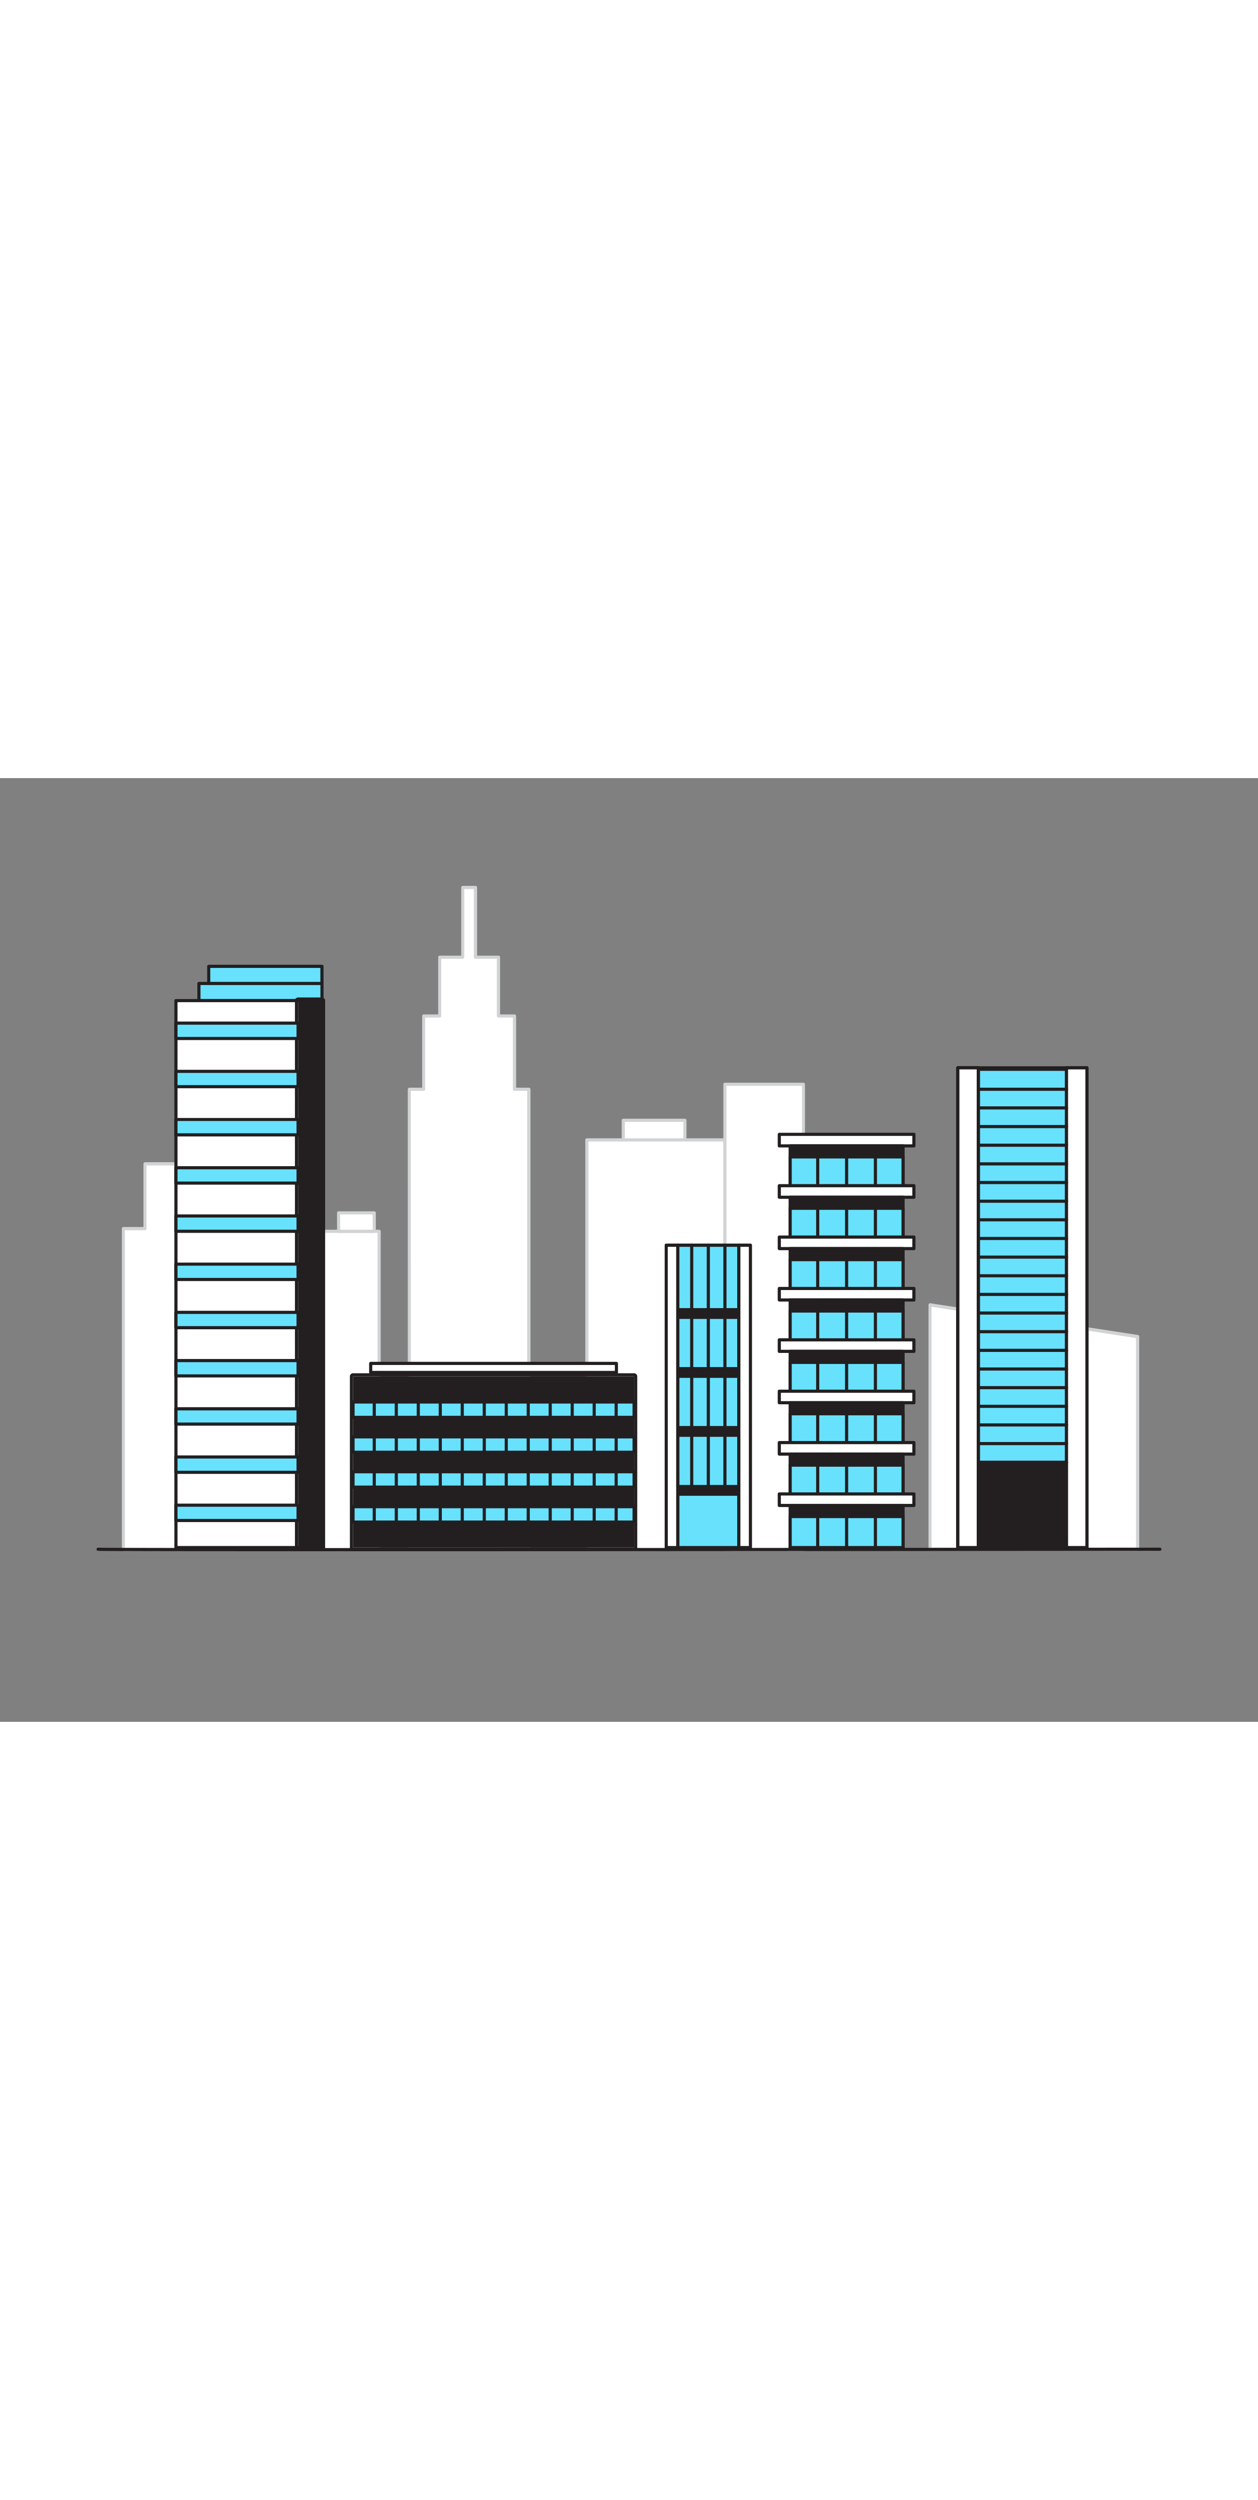 <svg xmlns="http://www.w3.org/2000/svg" viewBox="0 0 400 300" data-imageid="city-buildings-flatline-7d1fc" imageName="City buildings" class="illustrations_image" style="width: 151px;"><rect x="0" y="0" width="400" height="300" fill="#808080" stroke="none"/><g id="_227_city_buildings_flatline" data-name="#227_city_buildings_flatline"><rect x="198.18" y="108.78" width="19.6" height="6.29" fill="#fff"/><path d="M217.78,115.57h-19.6a.5.5,0,0,1-.5-.5v-6.29a.5.5,0,0,1,.5-.5h19.6a.51.51,0,0,1,.5.5v6.29A.5.5,0,0,1,217.78,115.57Zm-19.1-1h18.6v-5.29h-18.6Z" fill="#d1d3d4"/><rect x="94.78" y="144.06" width="25.77" height="101.21" fill="#fff"/><path d="M120.55,245.77H94.78a.5.5,0,0,1-.5-.5V144.06a.5.5,0,0,1,.5-.5h25.77a.5.5,0,0,1,.5.5V245.27A.5.5,0,0,1,120.55,245.77Zm-25.27-1h24.77V144.56H95.28Z" fill="#d1d3d4"/><polygon points="87.81 122.63 46.08 122.63 46.08 143.23 39.21 143.23 39.21 245.2 63.25 245.2 63.25 158.02 87.81 158.02 87.81 122.63" fill="#fff"/><path d="M63.25,245.7h-24a.5.5,0,0,1-.5-.5v-102a.5.5,0,0,1,.5-.5h6.37v-20.1a.5.5,0,0,1,.5-.5H87.81a.5.5,0,0,1,.5.5V158a.5.5,0,0,1-.5.5H63.75V245.2A.5.5,0,0,1,63.25,245.7Zm-23.54-1h23V158a.5.5,0,0,1,.5-.5H87.31V123.13H46.58v20.1a.5.5,0,0,1-.5.5H39.71Z" fill="#d1d3d4"/><polygon points="295.71 167.43 361.74 177.52 361.74 245.13 295.71 245.13 295.71 167.43" fill="#fff"/><path d="M361.74,245.63h-66a.5.5,0,0,1-.5-.5v-77.7a.52.52,0,0,1,.17-.38.51.51,0,0,1,.41-.11l66,10.08a.51.51,0,0,1,.42.5v67.61A.5.5,0,0,1,361.74,245.63Zm-65.53-1h65V178l-65-9.94Z" fill="#d1d3d4"/><rect x="186.6" y="115.02" width="43.91" height="130.18" fill="#fff"/><path d="M230.5,245.7H186.6a.5.5,0,0,1-.5-.5V115a.5.5,0,0,1,.5-.5h43.9a.5.5,0,0,1,.5.5V245.2A.5.5,0,0,1,230.5,245.7Zm-43.4-1H230V115.52H187.1Z" fill="#d1d3d4"/><rect x="230.5" y="97.33" width="24.94" height="147.94" fill="#fff"/><path d="M255.45,245.77H230.5a.5.5,0,0,1-.5-.5V97.33a.5.5,0,0,1,.5-.5h24.95a.5.5,0,0,1,.5.5V245.27A.5.5,0,0,1,255.45,245.77Zm-24.45-1H255V97.83H231Z" fill="#d1d3d4"/><polygon points="163.59 98.91 163.59 75.62 158.49 75.62 158.49 56.94 151.18 56.94 151.18 34.76 147.13 34.76 147.13 56.94 139.81 56.94 139.81 75.62 134.71 75.62 134.71 98.91 130.14 98.91 130.14 244.68 168.16 244.74 168.16 98.91 163.59 98.91" fill="#fff"/><path d="M168.16,245.24h0l-38-.07a.5.5,0,0,1-.5-.5V98.91a.51.51,0,0,1,.5-.5h4.07V75.62a.51.51,0,0,1,.5-.5h4.6V56.94a.5.5,0,0,1,.5-.5h6.82V34.76a.5.5,0,0,1,.5-.5h4.05a.5.5,0,0,1,.5.5V56.44h6.81a.5.5,0,0,1,.5.5V75.12h4.6a.5.5,0,0,1,.5.5V98.41h4.07a.51.51,0,0,1,.5.5V244.74a.49.49,0,0,1-.15.36A.5.5,0,0,1,168.16,245.24Zm-37.52-1.06,37,.06V99.41h-4.07a.5.5,0,0,1-.5-.5V76.12h-4.6a.5.5,0,0,1-.5-.5V57.44h-6.81a.5.5,0,0,1-.5-.5V35.26h-3.05V56.94a.5.5,0,0,1-.5.5h-6.82V75.62a.5.5,0,0,1-.5.5h-4.6V98.91a.5.5,0,0,1-.5.5h-4.07Z" fill="#d1d3d4"/><rect x="63.25" y="65.28" width="39.13" height="5.45" fill="#68e1fd" class="target-color"/><path d="M102.38,71.23H63.25a.5.5,0,0,1-.5-.5V65.28a.5.5,0,0,1,.5-.5h39.13a.51.51,0,0,1,.5.5v5.45A.51.51,0,0,1,102.38,71.23Zm-38.63-1h38.13V65.78H63.75Z" fill="#231f20"/><rect x="66.36" y="59.84" width="36.02" height="5.45" fill="#68e1fd" class="target-color"/><path d="M102.38,65.78h-36a.5.5,0,0,1-.5-.5V59.84a.5.5,0,0,1,.5-.5h36a.5.5,0,0,1,.5.5v5.44A.5.5,0,0,1,102.38,65.78Zm-35.52-1h35V60.34h-35Z" fill="#231f20"/><rect x="55.94" y="70.73" width="46.44" height="173.88" fill="#fff"/><path d="M102.38,245.11H55.94a.5.5,0,0,1-.5-.5V70.73a.5.5,0,0,1,.5-.5h46.44a.5.5,0,0,1,.5.5V244.61A.51.51,0,0,1,102.38,245.11Zm-45.94-1h45.44V71.23H56.44Z" fill="#231f20"/><rect x="94.78" y="70.73" width="7.6" height="173.88" fill="#231f20"/><path d="M102.38,70.73V244.61h-7.6V70.73h7.6m0-1h-7.6a1,1,0,0,0-1,1V244.61a1,1,0,0,0,1,1h7.6a1,1,0,0,0,1-1V70.73a1,1,0,0,0-1-1Z" fill="#231f20"/><rect x="55.94" y="77.89" width="38.84" height="4.87" fill="#68e1fd" class="target-color"/><path d="M94.78,83.27H55.94a.5.5,0,0,1-.5-.5V77.89a.5.5,0,0,1,.5-.5H94.78a.5.5,0,0,1,.5.5v4.88A.5.5,0,0,1,94.78,83.27Zm-38.34-1H94.28V78.39H56.44Z" fill="#231f20"/><rect x="55.94" y="93.22" width="38.84" height="4.87" fill="#68e1fd" class="target-color"/><path d="M94.78,98.59H55.94a.5.5,0,0,1-.5-.5V93.22a.5.5,0,0,1,.5-.5H94.78a.5.5,0,0,1,.5.5v4.87A.5.5,0,0,1,94.78,98.59Zm-38.34-1H94.28V93.72H56.44Z" fill="#231f20"/><rect x="55.94" y="108.54" width="38.84" height="4.87" fill="#68e1fd" class="target-color"/><path d="M94.78,113.91H55.94a.5.5,0,0,1-.5-.5v-4.87a.5.5,0,0,1,.5-.5H94.78a.5.5,0,0,1,.5.5v4.87A.5.5,0,0,1,94.78,113.91Zm-38.34-1H94.28V109H56.44Z" fill="#231f20"/><rect x="55.94" y="123.86" width="38.84" height="4.87" fill="#68e1fd" class="target-color"/><path d="M94.78,129.24H55.94a.5.5,0,0,1-.5-.5v-4.88a.5.5,0,0,1,.5-.5H94.78a.5.5,0,0,1,.5.5v4.88A.5.5,0,0,1,94.78,129.24Zm-38.34-1H94.28v-3.88H56.44Z" fill="#231f20"/><rect x="55.94" y="139.19" width="38.84" height="4.87" fill="#68e1fd" class="target-color"/><path d="M94.78,144.56H55.94a.5.5,0,0,1-.5-.5v-4.87a.5.5,0,0,1,.5-.5H94.78a.5.5,0,0,1,.5.5v4.87A.5.5,0,0,1,94.78,144.56Zm-38.34-1H94.28v-3.87H56.44Z" fill="#231f20"/><rect x="55.94" y="154.51" width="38.84" height="4.87" fill="#68e1fd" class="target-color"/><path d="M94.78,159.88H55.94a.5.5,0,0,1-.5-.5v-4.87a.5.5,0,0,1,.5-.5H94.78a.5.5,0,0,1,.5.5v4.87A.5.5,0,0,1,94.78,159.88Zm-38.34-1H94.28V155H56.44Z" fill="#231f20"/><rect x="55.94" y="169.83" width="38.84" height="4.87" fill="#68e1fd" class="target-color"/><path d="M94.78,175.21H55.94a.5.5,0,0,1-.5-.5v-4.88a.5.5,0,0,1,.5-.5H94.78a.5.5,0,0,1,.5.5v4.88A.5.5,0,0,1,94.78,175.21Zm-38.34-1H94.28v-3.88H56.44Z" fill="#231f20"/><rect x="55.94" y="185.16" width="38.84" height="4.87" fill="#68e1fd" class="target-color"/><path d="M94.78,190.53H55.94a.5.5,0,0,1-.5-.5v-4.87a.5.5,0,0,1,.5-.5H94.78a.5.5,0,0,1,.5.5V190A.5.5,0,0,1,94.78,190.53Zm-38.34-1H94.28v-3.87H56.44Z" fill="#231f20"/><rect x="55.94" y="200.48" width="38.84" height="4.87" fill="#68e1fd" class="target-color"/><path d="M94.78,205.85H55.94a.5.5,0,0,1-.5-.5v-4.87a.5.5,0,0,1,.5-.5H94.78a.5.5,0,0,1,.5.5v4.87A.5.5,0,0,1,94.78,205.85Zm-38.34-1H94.28V201H56.44Z" fill="#231f20"/><rect x="55.94" y="215.8" width="38.84" height="4.87" fill="#68e1fd" class="target-color"/><path d="M94.78,221.18H55.94a.5.5,0,0,1-.5-.5V215.8a.5.5,0,0,1,.5-.5H94.78a.5.5,0,0,1,.5.5v4.88A.5.5,0,0,1,94.78,221.18Zm-38.34-1H94.28V216.3H56.44Z" fill="#231f20"/><rect x="55.94" y="231.13" width="38.84" height="4.87" fill="#68e1fd" class="target-color"/><path d="M94.78,236.5H55.94a.5.5,0,0,1-.5-.5v-4.87a.5.5,0,0,1,.5-.5H94.78a.5.5,0,0,1,.5.5V236A.5.5,0,0,1,94.78,236.5Zm-38.34-1H94.28v-3.87H56.44Z" fill="#231f20"/><rect x="117.87" y="186.06" width="78.14" height="2.88" fill="#fff"/><path d="M196,189.44H117.87a.5.5,0,0,1-.5-.5v-2.88a.5.5,0,0,1,.5-.5H196a.5.5,0,0,1,.5.5v2.88A.5.5,0,0,1,196,189.44Zm-77.64-1h77.14v-1.88H118.37Z" fill="#231f20"/><rect x="112.25" y="190.19" width="89.37" height="54.41" fill="#231f20"/><path d="M201.62,190.19v54.42H112.25V190.19h89.37m0-1H112.25a1,1,0,0,0-1,1v54.42a1,1,0,0,0,1,1h89.37a1,1,0,0,0,1-1V190.19a1,1,0,0,0-1-1Z" fill="#231f20"/><rect x="112.25" y="198.32" width="89.37" height="4.89" fill="#68e1fd" class="target-color"/><path d="M201.62,203.71H112.25a.5.5,0,0,1-.5-.5v-4.89a.5.5,0,0,1,.5-.5h89.37a.5.5,0,0,1,.5.5v4.89A.5.5,0,0,1,201.62,203.71Zm-88.87-1h88.37v-3.89H112.75Z" fill="#231f20"/><path d="M119,203.71a.5.5,0,0,1-.5-.5v-4.89a.5.5,0,0,1,.5-.5.5.5,0,0,1,.5.5v4.89A.5.5,0,0,1,119,203.71Z" fill="#231f20"/><rect x="125.51" y="198.32" width="1" height="4.89" fill="#231f20"/><rect x="132.5" y="198.32" width="1" height="4.89" fill="#231f20"/><rect x="139.49" y="198.32" width="1" height="4.89" fill="#231f20"/><rect x="146.48" y="198.32" width="1" height="4.89" fill="#231f20"/><rect x="153.48" y="198.32" width="1" height="4.89" fill="#231f20"/><rect x="160.47" y="198.32" width="1" height="4.89" fill="#231f20"/><rect x="167.46" y="198.32" width="1" height="4.89" fill="#231f20"/><rect x="174.45" y="198.32" width="1" height="4.89" fill="#231f20"/><rect x="181.44" y="198.32" width="1" height="4.89" fill="#231f20"/><rect x="188.43" y="198.32" width="1" height="4.89" fill="#231f20"/><rect x="195.42" y="198.32" width="1" height="4.89" fill="#231f20"/><rect x="112.25" y="209.41" width="89.37" height="4.89" fill="#68e1fd" class="target-color"/><path d="M201.62,214.8H112.25a.5.5,0,0,1-.5-.5v-4.89a.5.5,0,0,1,.5-.5h89.37a.5.5,0,0,1,.5.5v4.89A.5.5,0,0,1,201.62,214.8Zm-88.87-1h88.37v-3.89H112.75Z" fill="#231f20"/><path d="M119,214.8a.5.5,0,0,1-.5-.5v-4.89a.5.5,0,0,1,.5-.5.5.5,0,0,1,.5.5v4.89A.5.5,0,0,1,119,214.8Z" fill="#231f20"/><rect x="125.51" y="209.41" width="1" height="4.89" fill="#231f20"/><rect x="132.5" y="209.41" width="1" height="4.89" fill="#231f20"/><rect x="139.49" y="209.41" width="1" height="4.89" fill="#231f20"/><rect x="146.48" y="209.41" width="1" height="4.89" fill="#231f20"/><rect x="153.48" y="209.41" width="1" height="4.89" fill="#231f20"/><rect x="160.47" y="209.41" width="1" height="4.89" fill="#231f20"/><rect x="167.46" y="209.41" width="1" height="4.89" fill="#231f20"/><rect x="174.45" y="209.41" width="1" height="4.89" fill="#231f20"/><rect x="181.44" y="209.41" width="1" height="4.89" fill="#231f20"/><rect x="188.43" y="209.41" width="1" height="4.89" fill="#231f20"/><rect x="195.42" y="209.41" width="1" height="4.89" fill="#231f20"/><rect x="112.25" y="220.5" width="89.37" height="4.89" fill="#68e1fd" class="target-color"/><path d="M201.62,225.89H112.25a.5.5,0,0,1-.5-.5V220.5a.5.5,0,0,1,.5-.5h89.37a.5.5,0,0,1,.5.5v4.89A.5.5,0,0,1,201.62,225.89Zm-88.87-1h88.37V221H112.75Z" fill="#231f20"/><path d="M119,225.89a.5.5,0,0,1-.5-.5V220.5a.5.5,0,0,1,.5-.5.5.5,0,0,1,.5.5v4.89A.5.5,0,0,1,119,225.89Z" fill="#231f20"/><rect x="125.51" y="220.5" width="1" height="4.89" fill="#231f20"/><rect x="132.5" y="220.5" width="1" height="4.89" fill="#231f20"/><rect x="139.49" y="220.5" width="1" height="4.89" fill="#231f20"/><rect x="146.48" y="220.5" width="1" height="4.89" fill="#231f20"/><rect x="153.48" y="220.5" width="1" height="4.89" fill="#231f20"/><rect x="160.47" y="220.5" width="1" height="4.89" fill="#231f20"/><rect x="167.46" y="220.5" width="1" height="4.89" fill="#231f20"/><rect x="174.45" y="220.5" width="1" height="4.89" fill="#231f20"/><rect x="181.44" y="220.5" width="1" height="4.89" fill="#231f20"/><rect x="188.43" y="220.5" width="1" height="4.89" fill="#231f20"/><rect x="195.42" y="220.5" width="1" height="4.89" fill="#231f20"/><rect x="112.25" y="231.59" width="89.37" height="4.89" fill="#68e1fd" class="target-color"/><path d="M201.62,237H112.25a.5.5,0,0,1-.5-.5v-4.89a.5.5,0,0,1,.5-.5h89.37a.5.5,0,0,1,.5.5v4.89A.5.5,0,0,1,201.62,237Zm-88.87-1h88.37v-3.89H112.75Z" fill="#231f20"/><path d="M119,237a.5.5,0,0,1-.5-.5v-4.89a.5.5,0,0,1,.5-.5.5.5,0,0,1,.5.5v4.89A.5.5,0,0,1,119,237Z" fill="#231f20"/><rect x="125.51" y="231.59" width="1" height="4.89" fill="#231f20"/><rect x="132.5" y="231.59" width="1" height="4.89" fill="#231f20"/><rect x="139.49" y="231.59" width="1" height="4.89" fill="#231f20"/><rect x="146.48" y="231.59" width="1" height="4.89" fill="#231f20"/><rect x="153.48" y="231.59" width="1" height="4.89" fill="#231f20"/><rect x="160.47" y="231.59" width="1" height="4.89" fill="#231f20"/><rect x="167.46" y="231.59" width="1" height="4.89" fill="#231f20"/><rect x="174.45" y="231.59" width="1" height="4.89" fill="#231f20"/><rect x="181.44" y="231.59" width="1" height="4.89" fill="#231f20"/><rect x="188.43" y="231.59" width="1" height="4.89" fill="#231f20"/><rect x="195.42" y="231.59" width="1" height="4.89" fill="#231f20"/><rect x="304.56" y="92.1" width="41.05" height="152.51" fill="#fff"/><path d="M345.61,245.11H304.56a.5.5,0,0,1-.5-.5V92.1a.5.5,0,0,1,.5-.5h41.05a.5.5,0,0,1,.5.5V244.61A.5.5,0,0,1,345.61,245.11Zm-40.55-1h40.05V92.6H305.06Z" fill="#231f20"/><rect x="311.06" y="92.57" width="28.06" height="124.92" fill="#68e1fd" class="target-color"/><path d="M339.11,218H311.06a.5.5,0,0,1-.5-.5V92.57a.5.5,0,0,1,.5-.5h28.05a.5.5,0,0,1,.5.5V217.48A.5.5,0,0,1,339.11,218Zm-27.55-1h27.05V93.07H311.56Z" fill="#231f20"/><rect x="304.56" y="92.1" width="6.5" height="152.51" fill="#fff"/><path d="M311.06,245.11h-6.5a.5.5,0,0,1-.5-.5V92.1a.5.5,0,0,1,.5-.5h6.5a.5.5,0,0,1,.5.5V244.61A.51.51,0,0,1,311.06,245.11Zm-6-1h5.5V92.6h-5.5Z" fill="#231f20"/><rect x="339.11" y="92.1" width="6.5" height="152.51" fill="#fff"/><path d="M345.61,245.11h-6.5a.51.51,0,0,1-.5-.5V92.1a.5.5,0,0,1,.5-.5h6.5a.5.5,0,0,1,.5.5V244.61A.5.5,0,0,1,345.61,245.11Zm-6-1h5.5V92.6h-5.5Z" fill="#231f20"/><path d="M339.11,99.41H311.06a.5.5,0,0,1-.5-.5.5.5,0,0,1,.5-.5h28.05a.5.5,0,0,1,.5.5A.5.5,0,0,1,339.11,99.41Z" fill="#231f20"/><path d="M339.11,105.34H311.06a.5.5,0,0,1-.5-.5.5.5,0,0,1,.5-.5h28.05a.5.5,0,0,1,.5.5A.5.5,0,0,1,339.11,105.34Z" fill="#231f20"/><path d="M339.11,111.27H311.06a.5.5,0,0,1,0-1h28.05a.5.5,0,0,1,0,1Z" fill="#231f20"/><path d="M339.11,117.2H311.06a.5.5,0,0,1-.5-.5.5.5,0,0,1,.5-.5h28.05a.5.5,0,0,1,.5.5A.5.5,0,0,1,339.11,117.2Z" fill="#231f20"/><path d="M339.11,123.13H311.06a.5.5,0,0,1-.5-.5.5.5,0,0,1,.5-.5h28.05a.5.5,0,0,1,.5.5A.5.5,0,0,1,339.11,123.13Z" fill="#231f20"/><path d="M339.11,129.06H311.06a.5.5,0,0,1-.5-.5.5.5,0,0,1,.5-.5h28.05a.5.5,0,0,1,.5.5A.5.5,0,0,1,339.11,129.06Z" fill="#231f20"/><path d="M339.11,135H311.06a.5.5,0,0,1-.5-.5.5.5,0,0,1,.5-.5h28.05a.5.5,0,0,1,.5.5A.5.5,0,0,1,339.11,135Z" fill="#231f20"/><path d="M339.11,140.91H311.06a.5.5,0,0,1-.5-.5.5.5,0,0,1,.5-.5h28.05a.5.5,0,0,1,.5.5A.5.5,0,0,1,339.11,140.91Z" fill="#231f20"/><path d="M339.11,146.84H311.06a.5.5,0,0,1,0-1h28.05a.5.5,0,0,1,0,1Z" fill="#231f20"/><path d="M339.11,152.77H311.06a.5.5,0,0,1,0-1h28.05a.5.5,0,0,1,0,1Z" fill="#231f20"/><path d="M339.11,158.7H311.06a.5.5,0,0,1-.5-.5.5.5,0,0,1,.5-.5h28.05a.5.5,0,0,1,.5.5A.5.5,0,0,1,339.11,158.7Z" fill="#231f20"/><path d="M339.11,164.63H311.06a.5.5,0,0,1-.5-.5.5.5,0,0,1,.5-.5h28.05a.5.5,0,0,1,.5.5A.5.5,0,0,1,339.11,164.63Z" fill="#231f20"/><path d="M339.11,170.55H311.06a.5.5,0,0,1-.5-.5.5.5,0,0,1,.5-.5h28.05a.5.5,0,0,1,.5.5A.5.5,0,0,1,339.11,170.55Z" fill="#231f20"/><path d="M339.11,176.48H311.06a.5.5,0,0,1-.5-.5.5.5,0,0,1,.5-.5h28.05a.5.5,0,0,1,.5.5A.5.5,0,0,1,339.11,176.48Z" fill="#231f20"/><path d="M339.11,182.41H311.06a.5.5,0,0,1,0-1h28.05a.5.5,0,0,1,0,1Z" fill="#231f20"/><path d="M339.11,188.34H311.06a.5.5,0,0,1,0-1h28.05a.5.5,0,0,1,0,1Z" fill="#231f20"/><path d="M339.11,194.27H311.06a.5.5,0,0,1-.5-.5.5.5,0,0,1,.5-.5h28.05a.5.5,0,0,1,.5.5A.5.5,0,0,1,339.11,194.27Z" fill="#231f20"/><path d="M339.11,200.2H311.06a.5.5,0,0,1-.5-.5.5.5,0,0,1,.5-.5h28.05a.5.5,0,0,1,.5.5A.5.5,0,0,1,339.11,200.2Z" fill="#231f20"/><path d="M339.11,206.12H311.06a.5.5,0,0,1-.5-.5.5.5,0,0,1,.5-.5h28.05a.5.5,0,0,1,.5.5A.5.5,0,0,1,339.11,206.12Z" fill="#231f20"/><path d="M339.11,212.05H311.06a.5.5,0,0,1-.5-.5.5.5,0,0,1,.5-.5h28.05a.5.5,0,0,1,.5.5A.5.5,0,0,1,339.11,212.05Z" fill="#231f20"/><path d="M339.11,218H311.06a.5.5,0,0,1-.5-.5.5.5,0,0,1,.5-.5h28.05a.5.5,0,0,1,.5.5A.5.5,0,0,1,339.11,218Z" fill="#231f20"/><rect x="304.56" y="92.1" width="6.5" height="152.51" fill="#fff"/><path d="M311.06,245.11h-6.5a.5.5,0,0,1-.5-.5V92.1a.5.5,0,0,1,.5-.5h6.5a.5.5,0,0,1,.5.5V244.61A.51.51,0,0,1,311.06,245.11Zm-6-1h5.5V92.6h-5.5Z" fill="#231f20"/><rect x="311.06" y="217.48" width="28.06" height="27.12" fill="#231f20"/><rect x="215.52" y="148.47" width="19.4" height="96.13" fill="#68e1fd" class="target-color"/><path d="M234.92,245.11h-19.4a.51.51,0,0,1-.5-.5V148.47a.5.5,0,0,1,.5-.5h19.4a.5.5,0,0,1,.5.5v96.14A.5.5,0,0,1,234.92,245.11Zm-18.9-1h18.4V149H216Z" fill="#231f20"/><rect x="211.84" y="148.47" width="3.68" height="96.13" fill="#fff"/><path d="M215.52,245.11h-3.68a.5.5,0,0,1-.5-.5V148.47a.5.5,0,0,1,.5-.5h3.68a.5.5,0,0,1,.5.5v96.14A.5.5,0,0,1,215.52,245.11Zm-3.18-1H215V149h-2.68Z" fill="#231f20"/><rect x="234.92" y="148.47" width="3.68" height="96.13" fill="#fff"/><path d="M238.61,245.11h-3.69a.51.51,0,0,1-.5-.5V148.47a.5.5,0,0,1,.5-.5h3.69a.5.5,0,0,1,.5.5v96.14A.51.51,0,0,1,238.61,245.11Zm-3.19-1h2.69V149h-2.69Z" fill="#231f20"/><path d="M219.94,226.92a.5.5,0,0,1-.5-.5V148.47a.5.5,0,0,1,.5-.5.5.5,0,0,1,.5.5v77.95A.5.5,0,0,1,219.94,226.92Z" fill="#231f20"/><path d="M225.22,226.92a.5.5,0,0,1-.5-.5V148.47a.5.5,0,0,1,.5-.5.5.5,0,0,1,.5.5v77.95A.5.5,0,0,1,225.22,226.92Z" fill="#231f20"/><path d="M230.5,226.92a.5.5,0,0,1-.5-.5V148.47a.5.5,0,0,1,.5-.5.5.5,0,0,1,.5.5v77.95A.5.5,0,0,1,230.5,226.92Z" fill="#231f20"/><rect x="215.52" y="168.48" width="19.4" height="3.44" fill="#231f20"/><rect x="215.52" y="187.22" width="19.4" height="3.44" fill="#231f20"/><rect x="215.52" y="205.96" width="19.4" height="3.44" fill="#231f20"/><rect x="215.52" y="224.7" width="19.4" height="3.44" fill="#231f20"/><rect x="247.79" y="113.24" width="42.8" height="3.66" fill="#fff"/><path d="M290.59,117.41h-42.8a.51.51,0,0,1-.5-.5v-3.67a.51.51,0,0,1,.5-.5h42.8a.5.5,0,0,1,.5.5v3.67A.5.5,0,0,1,290.59,117.41Zm-42.3-1h41.8v-2.67h-41.8Z" fill="#231f20"/><rect x="251.25" y="116.9" width="35.89" height="3.52" fill="#fff"/><path d="M287.14,120.92H251.25a.5.5,0,0,1-.5-.5v-3.51a.5.5,0,0,1,.5-.5h35.89a.5.5,0,0,1,.5.5v3.51A.5.5,0,0,1,287.14,120.92Zm-35.39-1h34.89v-2.51H251.75Z" fill="#231f20"/><rect x="251.25" y="116.9" width="35.89" height="3.52" fill="#231f20"/><rect x="251.25" y="120.42" width="35.89" height="9.87" fill="#fff"/><path d="M287.14,130.79H251.25a.5.5,0,0,1-.5-.5v-9.87a.5.5,0,0,1,.5-.5h35.89a.5.5,0,0,1,.5.5v9.87A.5.5,0,0,1,287.14,130.79Zm-35.39-1h34.89v-8.87H251.75Z" fill="#231f20"/><rect x="251.25" y="120.42" width="35.89" height="9.87" fill="#68e1fd" class="target-color"/><path d="M287.14,130.79H251.25a.5.5,0,0,1-.5-.5v-9.87a.5.5,0,0,1,.5-.5h35.89a.5.5,0,0,1,.5.5v9.87A.5.5,0,0,1,287.14,130.79Zm-35.39-1h34.89v-8.87H251.75Z" fill="#231f20"/><path d="M260,130.79a.5.5,0,0,1-.5-.5v-9.87a.51.51,0,0,1,.5-.5.5.5,0,0,1,.5.5v9.87A.5.5,0,0,1,260,130.79Z" fill="#231f20"/><path d="M269.19,130.79a.5.5,0,0,1-.5-.5v-9.87a.51.51,0,0,1,.5-.5.5.5,0,0,1,.5.5v9.87A.5.5,0,0,1,269.19,130.79Z" fill="#231f20"/><path d="M278.35,130.79a.5.5,0,0,1-.5-.5v-9.87a.5.5,0,0,1,.5-.5.51.51,0,0,1,.5.5v9.87A.5.5,0,0,1,278.35,130.79Z" fill="#231f20"/><rect x="247.79" y="129.57" width="42.8" height="3.66" fill="#fff"/><path d="M290.59,133.74h-42.8a.51.51,0,0,1-.5-.5v-3.67a.51.51,0,0,1,.5-.5h42.8a.5.5,0,0,1,.5.5v3.67A.5.5,0,0,1,290.59,133.74Zm-42.3-1h41.8v-2.67h-41.8Z" fill="#231f20"/><rect x="251.25" y="133.24" width="35.89" height="3.52" fill="#fff"/><path d="M287.14,137.25H251.25a.5.5,0,0,1-.5-.5v-3.51a.5.5,0,0,1,.5-.5h35.89a.5.5,0,0,1,.5.5v3.51A.5.5,0,0,1,287.14,137.25Zm-35.39-1h34.89v-2.51H251.75Z" fill="#231f20"/><rect x="251.25" y="133.24" width="35.89" height="3.52" fill="#231f20"/><rect x="251.25" y="136.75" width="35.89" height="9.87" fill="#fff"/><path d="M287.14,147.12H251.25a.5.5,0,0,1-.5-.5v-9.87a.5.5,0,0,1,.5-.5h35.89a.5.5,0,0,1,.5.5v9.87A.5.5,0,0,1,287.14,147.12Zm-35.39-1h34.89v-8.87H251.75Z" fill="#231f20"/><rect x="251.25" y="136.75" width="35.89" height="9.87" fill="#68e1fd" class="target-color"/><path d="M287.14,147.12H251.25a.5.5,0,0,1-.5-.5v-9.87a.5.5,0,0,1,.5-.5h35.89a.5.5,0,0,1,.5.5v9.87A.5.5,0,0,1,287.14,147.12Zm-35.39-1h34.89v-8.87H251.75Z" fill="#231f20"/><path d="M260,147.12a.5.5,0,0,1-.5-.5v-9.87a.51.51,0,0,1,.5-.5.5.5,0,0,1,.5.5v9.87A.5.5,0,0,1,260,147.12Z" fill="#231f20"/><path d="M269.19,147.12a.5.5,0,0,1-.5-.5v-9.87a.51.51,0,0,1,.5-.5.5.5,0,0,1,.5.5v9.87A.5.5,0,0,1,269.19,147.12Z" fill="#231f20"/><path d="M278.35,147.12a.5.5,0,0,1-.5-.5v-9.87a.5.5,0,0,1,.5-.5.51.51,0,0,1,.5.5v9.87A.5.5,0,0,1,278.35,147.12Z" fill="#231f20"/><rect x="247.79" y="145.9" width="42.8" height="3.66" fill="#fff"/><path d="M290.59,150.07h-42.8a.51.51,0,0,1-.5-.5V145.9a.51.51,0,0,1,.5-.5h42.8a.5.5,0,0,1,.5.5v3.67A.5.5,0,0,1,290.59,150.07Zm-42.3-1h41.8V146.4h-41.8Z" fill="#231f20"/><rect x="251.25" y="149.57" width="35.89" height="3.52" fill="#fff"/><path d="M287.14,153.58H251.25a.5.5,0,0,1-.5-.5v-3.51a.5.5,0,0,1,.5-.5h35.89a.5.5,0,0,1,.5.5v3.51A.5.5,0,0,1,287.14,153.58Zm-35.39-1h34.89v-2.51H251.75Z" fill="#231f20"/><rect x="251.25" y="149.57" width="35.89" height="3.52" fill="#231f20"/><rect x="251.25" y="153.08" width="35.89" height="9.87" fill="#fff"/><path d="M287.14,163.45H251.25a.5.5,0,0,1-.5-.5v-9.87a.5.5,0,0,1,.5-.5h35.89a.5.5,0,0,1,.5.5V163A.5.5,0,0,1,287.14,163.45Zm-35.39-1h34.89v-8.87H251.75Z" fill="#231f20"/><rect x="251.25" y="153.08" width="35.89" height="9.87" fill="#68e1fd" class="target-color"/><path d="M287.14,163.45H251.25a.5.5,0,0,1-.5-.5v-9.87a.5.5,0,0,1,.5-.5h35.89a.5.5,0,0,1,.5.5V163A.5.5,0,0,1,287.14,163.45Zm-35.39-1h34.89v-8.87H251.75Z" fill="#231f20"/><path d="M260,163.45a.5.5,0,0,1-.5-.5v-9.87a.51.51,0,0,1,.5-.5.5.5,0,0,1,.5.5V163A.5.5,0,0,1,260,163.45Z" fill="#231f20"/><path d="M269.19,163.45a.5.5,0,0,1-.5-.5v-9.87a.51.51,0,0,1,.5-.5.5.5,0,0,1,.5.5V163A.5.5,0,0,1,269.19,163.45Z" fill="#231f20"/><path d="M278.35,163.45a.5.5,0,0,1-.5-.5v-9.87a.5.5,0,0,1,.5-.5.51.51,0,0,1,.5.5V163A.5.5,0,0,1,278.35,163.45Z" fill="#231f20"/><rect x="247.79" y="162.23" width="42.8" height="3.66" fill="#fff"/><path d="M290.59,166.4h-42.8a.51.51,0,0,1-.5-.5v-3.66a.5.5,0,0,1,.5-.5h42.8a.5.5,0,0,1,.5.5v3.66A.5.5,0,0,1,290.59,166.4Zm-42.3-1h41.8v-2.66h-41.8Z" fill="#231f20"/><rect x="251.25" y="165.9" width="35.89" height="3.52" fill="#fff"/><path d="M287.14,169.91H251.25a.5.5,0,0,1-.5-.5V165.9a.5.5,0,0,1,.5-.5h35.89a.5.5,0,0,1,.5.5v3.51A.5.5,0,0,1,287.14,169.91Zm-35.39-1h34.89V166.4H251.75Z" fill="#231f20"/><rect x="251.25" y="165.9" width="35.89" height="3.52" fill="#231f20"/><rect x="251.25" y="169.41" width="35.89" height="9.87" fill="#fff"/><path d="M287.14,179.78H251.25a.5.5,0,0,1-.5-.5v-9.87a.5.5,0,0,1,.5-.5h35.89a.5.5,0,0,1,.5.5v9.87A.5.5,0,0,1,287.14,179.78Zm-35.39-1h34.89v-8.87H251.75Z" fill="#231f20"/><rect x="251.25" y="169.41" width="35.89" height="9.87" fill="#68e1fd" class="target-color"/><path d="M287.14,179.78H251.25a.5.5,0,0,1-.5-.5v-9.87a.5.5,0,0,1,.5-.5h35.89a.5.5,0,0,1,.5.5v9.87A.5.5,0,0,1,287.14,179.78Zm-35.39-1h34.89v-8.87H251.75Z" fill="#231f20"/><path d="M260,179.78a.5.5,0,0,1-.5-.5v-9.87a.51.51,0,0,1,.5-.5.5.5,0,0,1,.5.5v9.87A.5.5,0,0,1,260,179.78Z" fill="#231f20"/><path d="M269.19,179.78a.5.5,0,0,1-.5-.5v-9.87a.51.51,0,0,1,.5-.5.5.5,0,0,1,.5.5v9.87A.5.5,0,0,1,269.19,179.78Z" fill="#231f20"/><path d="M278.35,179.78a.5.5,0,0,1-.5-.5v-9.87a.5.5,0,0,1,.5-.5.51.51,0,0,1,.5.5v9.87A.5.5,0,0,1,278.35,179.78Z" fill="#231f20"/><rect x="247.79" y="178.57" width="42.8" height="3.66" fill="#fff"/><path d="M290.59,182.73h-42.8a.51.51,0,0,1-.5-.5v-3.66a.5.5,0,0,1,.5-.5h42.8a.5.5,0,0,1,.5.5v3.66A.5.5,0,0,1,290.59,182.73Zm-42.3-1h41.8v-2.66h-41.8Z" fill="#231f20"/><rect x="251.25" y="182.23" width="35.89" height="3.52" fill="#fff"/><path d="M287.14,186.24H251.25a.5.5,0,0,1-.5-.5v-3.51a.5.5,0,0,1,.5-.5h35.89a.5.5,0,0,1,.5.5v3.51A.5.5,0,0,1,287.14,186.24Zm-35.39-1h34.89v-2.51H251.75Z" fill="#231f20"/><rect x="251.25" y="182.23" width="35.89" height="3.52" fill="#231f20"/><rect x="251.25" y="185.74" width="35.89" height="9.87" fill="#fff"/><path d="M287.14,196.11H251.25a.5.5,0,0,1-.5-.5v-9.87a.5.5,0,0,1,.5-.5h35.89a.5.5,0,0,1,.5.5v9.87A.5.5,0,0,1,287.14,196.11Zm-35.39-1h34.89v-8.87H251.75Z" fill="#231f20"/><rect x="251.25" y="185.74" width="35.89" height="9.87" fill="#68e1fd" class="target-color"/><path d="M287.14,196.11H251.25a.5.5,0,0,1-.5-.5v-9.87a.5.5,0,0,1,.5-.5h35.89a.5.5,0,0,1,.5.5v9.87A.5.5,0,0,1,287.14,196.11Zm-35.39-1h34.89v-8.87H251.75Z" fill="#231f20"/><path d="M260,196.11a.5.5,0,0,1-.5-.5v-9.87a.51.51,0,0,1,.5-.5.5.5,0,0,1,.5.5v9.87A.5.5,0,0,1,260,196.11Z" fill="#231f20"/><path d="M269.19,196.11a.5.5,0,0,1-.5-.5v-9.87a.51.51,0,0,1,.5-.5.5.5,0,0,1,.5.5v9.87A.5.5,0,0,1,269.19,196.11Z" fill="#231f20"/><path d="M278.35,196.11a.5.5,0,0,1-.5-.5v-9.87a.5.5,0,0,1,.5-.5.51.51,0,0,1,.5.5v9.87A.5.5,0,0,1,278.35,196.11Z" fill="#231f20"/><rect x="247.79" y="194.9" width="42.8" height="3.66" fill="#fff"/><path d="M290.59,199.06h-42.8a.51.51,0,0,1-.5-.5V194.9a.5.5,0,0,1,.5-.5h42.8a.5.5,0,0,1,.5.5v3.66A.5.5,0,0,1,290.59,199.06Zm-42.3-1h41.8V195.4h-41.8Z" fill="#231f20"/><rect x="251.25" y="198.56" width="35.89" height="3.52" fill="#fff"/><path d="M287.14,202.57H251.25a.5.5,0,0,1-.5-.5v-3.51a.5.5,0,0,1,.5-.5h35.89a.5.5,0,0,1,.5.5v3.51A.5.5,0,0,1,287.14,202.57Zm-35.39-1h34.89v-2.51H251.75Z" fill="#231f20"/><rect x="251.25" y="198.56" width="35.89" height="3.52" fill="#231f20"/><rect x="251.25" y="202.07" width="35.89" height="9.87" fill="#fff"/><path d="M287.14,212.44H251.25a.5.5,0,0,1-.5-.5v-9.87a.5.5,0,0,1,.5-.5h35.89a.5.5,0,0,1,.5.5v9.87A.5.5,0,0,1,287.14,212.44Zm-35.39-1h34.89v-8.87H251.75Z" fill="#231f20"/><rect x="251.25" y="202.07" width="35.89" height="9.87" fill="#68e1fd" class="target-color"/><path d="M287.14,212.44H251.25a.5.5,0,0,1-.5-.5v-9.87a.5.5,0,0,1,.5-.5h35.89a.5.5,0,0,1,.5.5v9.87A.5.5,0,0,1,287.14,212.44Zm-35.39-1h34.89v-8.87H251.75Z" fill="#231f20"/><path d="M260,212.44a.5.5,0,0,1-.5-.5v-9.87a.51.51,0,0,1,.5-.5.5.5,0,0,1,.5.5v9.87A.5.5,0,0,1,260,212.44Z" fill="#231f20"/><path d="M269.19,212.44a.5.5,0,0,1-.5-.5v-9.87a.51.51,0,0,1,.5-.5.5.5,0,0,1,.5.5v9.87A.5.5,0,0,1,269.19,212.44Z" fill="#231f20"/><path d="M278.35,212.44a.5.5,0,0,1-.5-.5v-9.87a.5.5,0,0,1,.5-.5.51.51,0,0,1,.5.5v9.87A.5.5,0,0,1,278.35,212.44Z" fill="#231f20"/><rect x="247.79" y="211.23" width="42.8" height="3.66" fill="#fff"/><path d="M290.59,215.39h-42.8a.51.51,0,0,1-.5-.5v-3.66a.5.5,0,0,1,.5-.5h42.8a.5.5,0,0,1,.5.5v3.66A.5.5,0,0,1,290.59,215.39Zm-42.3-1h41.8v-2.66h-41.8Z" fill="#231f20"/><rect x="251.25" y="214.89" width="35.89" height="3.52" fill="#fff"/><path d="M287.14,218.9H251.25a.5.5,0,0,1-.5-.5v-3.51a.5.5,0,0,1,.5-.5h35.89a.5.5,0,0,1,.5.5v3.51A.5.5,0,0,1,287.14,218.9Zm-35.39-1h34.89v-2.51H251.75Z" fill="#231f20"/><rect x="251.25" y="214.89" width="35.89" height="3.52" fill="#231f20"/><rect x="251.25" y="218.4" width="35.89" height="9.87" fill="#fff"/><path d="M287.14,228.77H251.25a.5.5,0,0,1-.5-.5V218.4a.5.5,0,0,1,.5-.5h35.89a.5.5,0,0,1,.5.5v9.87A.5.5,0,0,1,287.14,228.77Zm-35.39-1h34.89V218.9H251.75Z" fill="#231f20"/><rect x="251.25" y="218.4" width="35.89" height="9.87" fill="#68e1fd" class="target-color"/><path d="M287.14,228.77H251.25a.5.5,0,0,1-.5-.5V218.4a.5.5,0,0,1,.5-.5h35.89a.5.5,0,0,1,.5.5v9.87A.5.5,0,0,1,287.14,228.77Zm-35.39-1h34.89V218.9H251.75Z" fill="#231f20"/><path d="M260,228.77a.5.5,0,0,1-.5-.5V218.4a.51.51,0,0,1,.5-.5.5.5,0,0,1,.5.5v9.87A.5.5,0,0,1,260,228.77Z" fill="#231f20"/><path d="M269.19,228.77a.5.5,0,0,1-.5-.5V218.4a.51.51,0,0,1,.5-.5.5.5,0,0,1,.5.5v9.87A.5.5,0,0,1,269.19,228.77Z" fill="#231f20"/><path d="M278.35,228.77a.5.5,0,0,1-.5-.5V218.4a.5.5,0,0,1,.5-.5.51.51,0,0,1,.5.5v9.87A.5.5,0,0,1,278.35,228.77Z" fill="#231f20"/><rect x="247.79" y="227.56" width="42.8" height="3.66" fill="#fff"/><path d="M290.59,231.72h-42.8a.51.51,0,0,1-.5-.5v-3.66a.5.5,0,0,1,.5-.5h42.8a.5.5,0,0,1,.5.5v3.66A.5.5,0,0,1,290.59,231.72Zm-42.3-1h41.8v-2.66h-41.8Z" fill="#231f20"/><rect x="251.25" y="231.22" width="35.89" height="3.52" fill="#fff"/><path d="M287.14,235.24H251.25a.5.5,0,0,1-.5-.5v-3.52a.5.5,0,0,1,.5-.5h35.89a.5.5,0,0,1,.5.5v3.52A.5.5,0,0,1,287.14,235.24Zm-35.39-1h34.89v-2.52H251.75Z" fill="#231f20"/><rect x="251.25" y="231.22" width="35.89" height="3.52" fill="#231f20"/><rect x="251.25" y="234.73" width="35.89" height="9.87" fill="#fff"/><path d="M287.14,245.11H251.25a.5.5,0,0,1-.5-.5v-9.87a.5.5,0,0,1,.5-.5h35.89a.5.5,0,0,1,.5.5v9.87A.5.5,0,0,1,287.14,245.11Zm-35.39-1h34.89v-8.87H251.75Z" fill="#231f20"/><rect x="251.25" y="234.73" width="35.89" height="9.87" fill="#68e1fd" class="target-color"/><path d="M287.14,245.11H251.25a.5.5,0,0,1-.5-.5v-9.87a.5.5,0,0,1,.5-.5h35.89a.5.5,0,0,1,.5.5v9.87A.5.5,0,0,1,287.14,245.11Zm-35.39-1h34.89v-8.87H251.75Z" fill="#231f20"/><path d="M260,245.11a.51.51,0,0,1-.5-.5v-9.87a.5.5,0,0,1,.5-.5.5.5,0,0,1,.5.5v9.87A.5.5,0,0,1,260,245.11Z" fill="#231f20"/><path d="M269.19,245.11a.51.51,0,0,1-.5-.5v-9.87a.5.5,0,0,1,.5-.5.5.5,0,0,1,.5.5v9.87A.5.5,0,0,1,269.19,245.11Z" fill="#231f20"/><path d="M278.35,245.11a.5.5,0,0,1-.5-.5v-9.87a.5.5,0,0,1,.5-.5.5.5,0,0,1,.5.5v9.87A.51.51,0,0,1,278.35,245.11Z" fill="#231f20"/><path d="M120.88,245.77c-50.36,0-88.57,0-89.73-.14a.5.5,0,0,1-.45-.54.52.52,0,0,1,.55-.46c3.33.31,334.21,0,337.55,0h0a.5.5,0,0,1,.5.5.5.5,0,0,1-.5.5C359.82,245.64,217.84,245.77,120.88,245.77Z" fill="#231f20"/><rect x="107.67" y="138.21" width="11.35" height="5.85" fill="#fff"/><path d="M119,144.56H107.67a.5.5,0,0,1-.5-.5v-5.85a.5.5,0,0,1,.5-.5H119a.5.5,0,0,1,.5.5v5.85A.5.5,0,0,1,119,144.56Zm-10.85-1h10.35v-4.85H108.17Z" fill="#d1d3d4"/></g></svg>